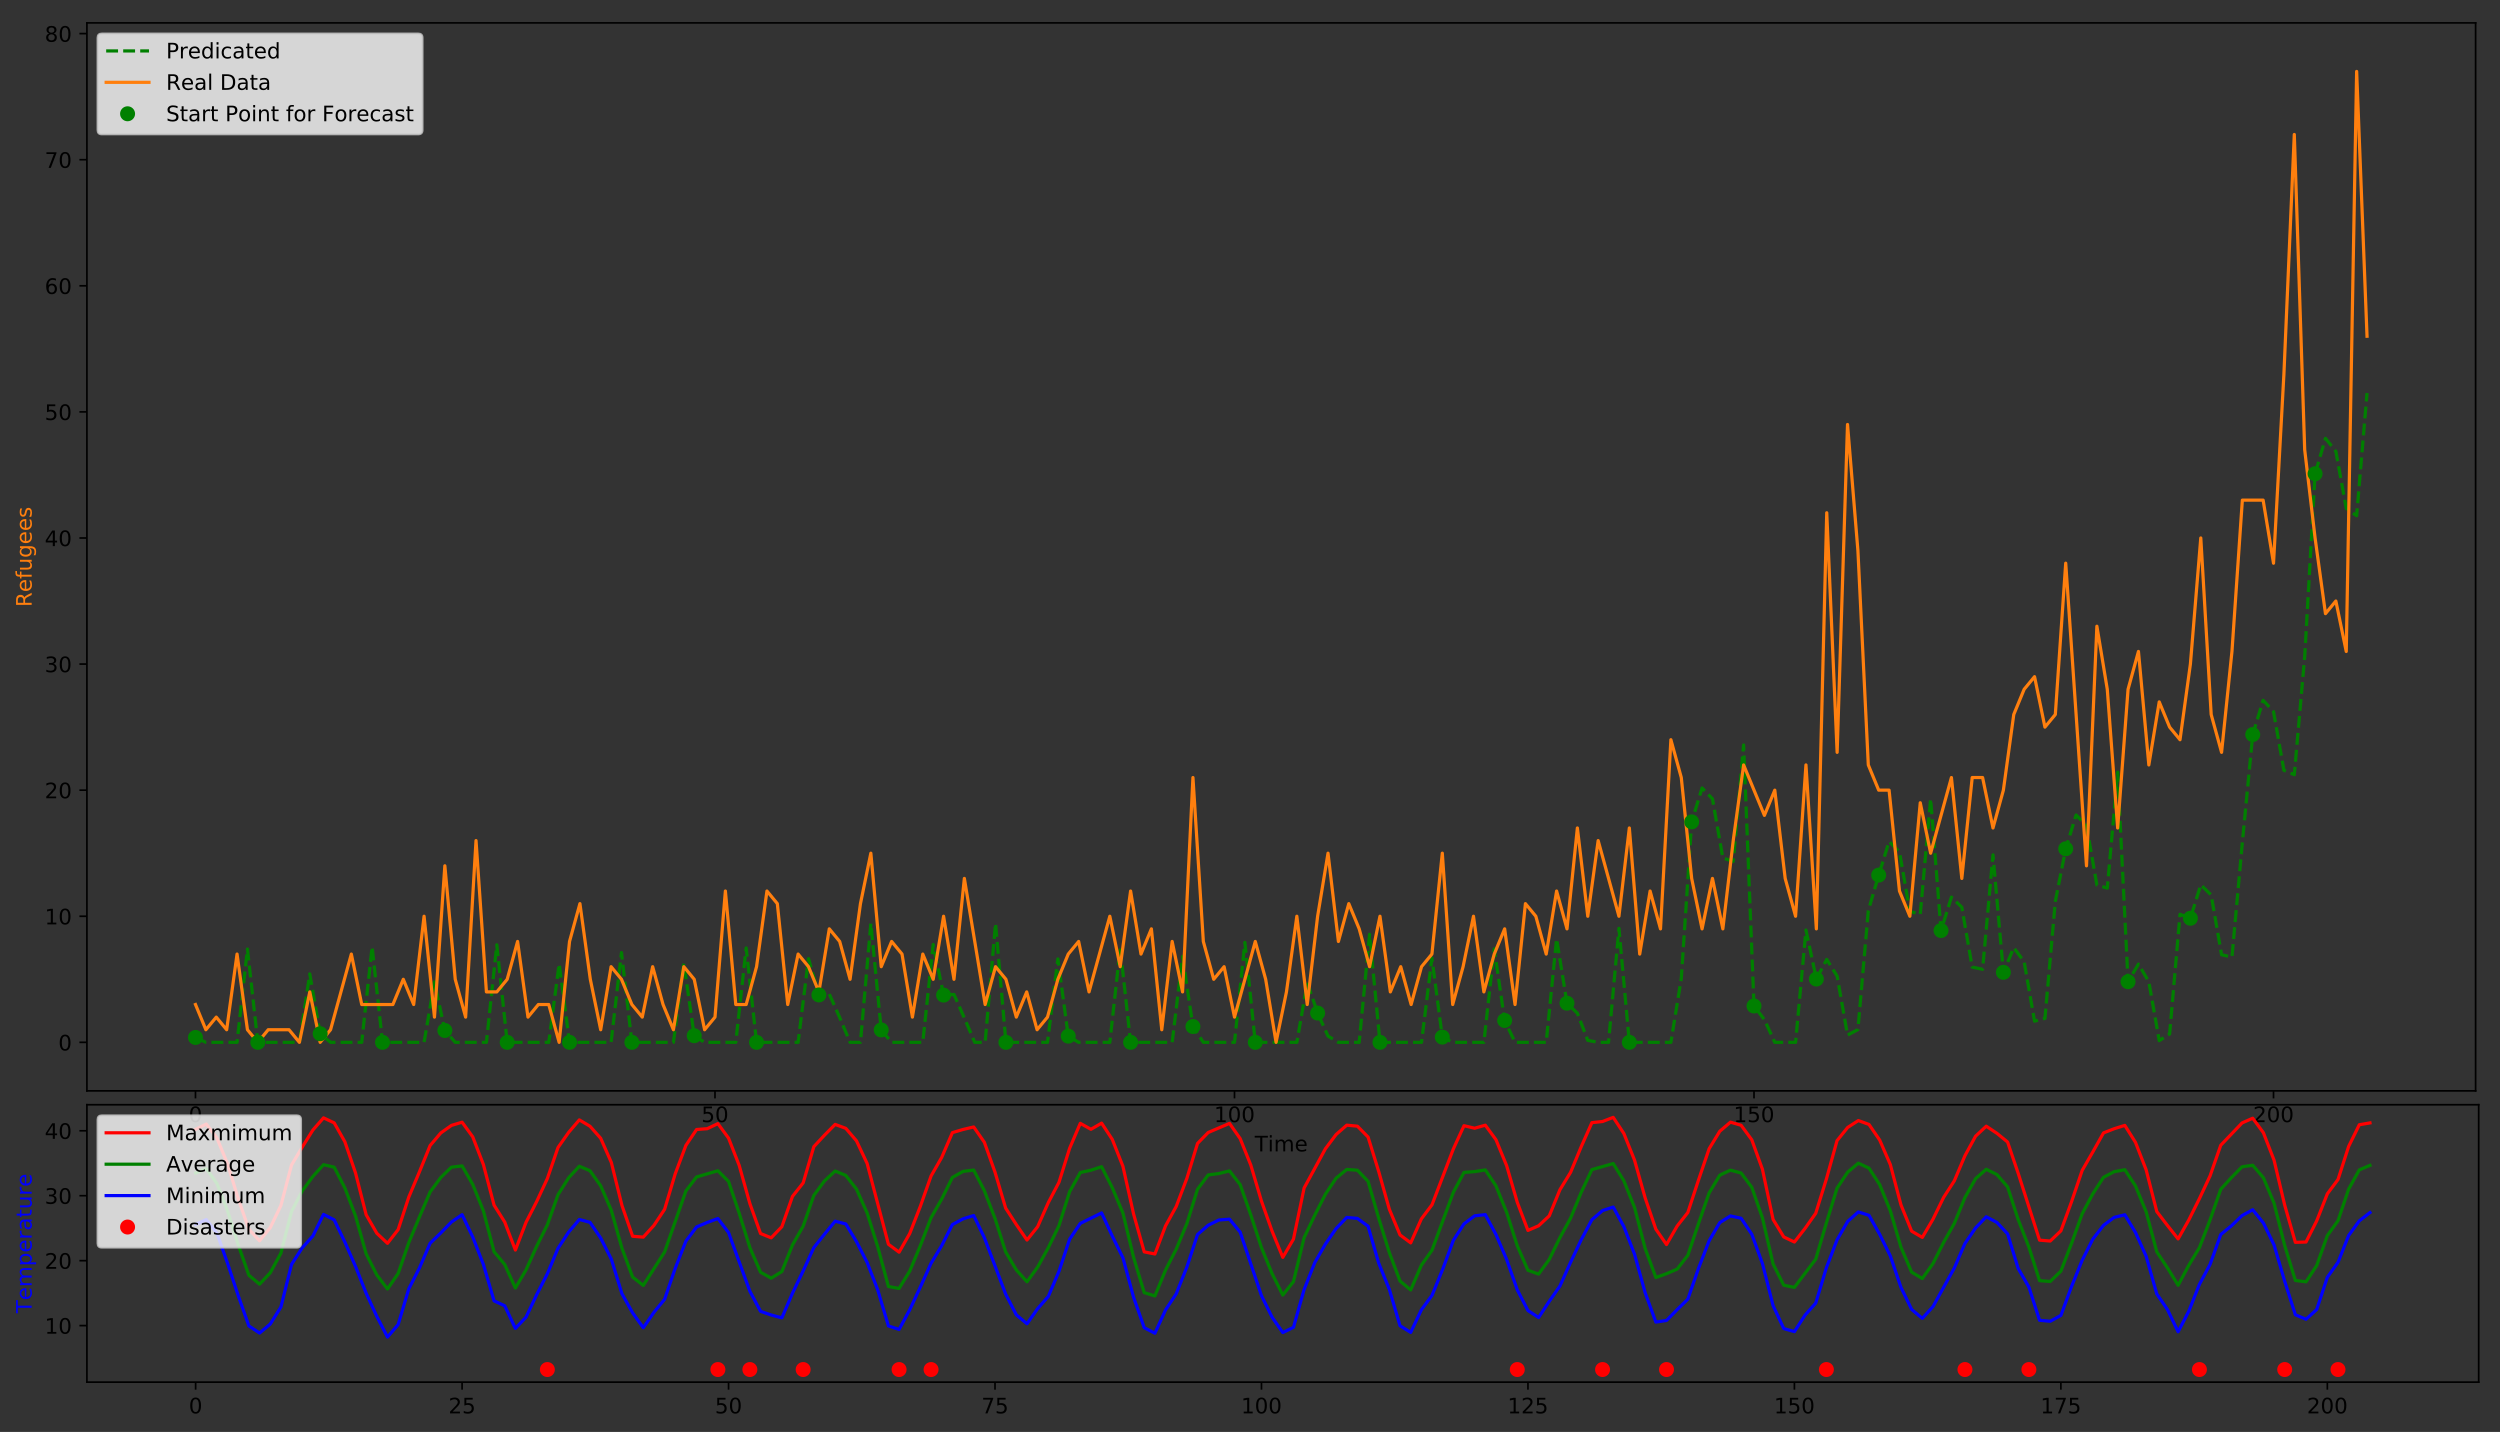 <?xml version="1.0" encoding="utf-8" standalone="no"?>
<!DOCTYPE svg PUBLIC "-//W3C//DTD SVG 1.1//EN"
  "http://www.w3.org/Graphics/SVG/1.1/DTD/svg11.dtd">
<!-- Created with matplotlib (http://matplotlib.org/) -->
<svg height="669pt" version="1.1" viewBox="0 0 1168 669" width="1168pt" xmlns="http://www.w3.org/2000/svg" xmlns:xlink="http://www.w3.org/1999/xlink">
 <rect x="0" y="0" width="1168" height="669" fill="#333333" stroke="none"/>
 <defs>
  <style type="text/css">
*{stroke-linecap:butt;stroke-linejoin:round;}
  </style>
 </defs>
 <g id="figure_1">
  <g id="patch_1">
   <path d="M 0 669.618 
L 1168.743 669.618 
L 1168.743 -0 
L 0 -0 
z
" style="fill:none;"/>
  </g>
  <g id="axes_1">
   <g id="patch_2">
    <path d="M 40.603 509.66 
L 1156.603 509.66 
L 1156.603 10.7 
L 40.603 10.7 
z
" style="fill:none;"/>
   </g>
   <g id="matplotlib.axis_1">
    <g id="xtick_1">
     <g id="line2d_1">
      <defs>
       <path d="M 0 0 
L 0 3.5 
" id="m3c5d00692c" style="stroke:#000000;stroke-width:0.8;"/>
      </defs>
      <g>
       <use style="stroke:#000000;stroke-width:0.8;" x="91.33" xlink:href="#m3c5d00692c" y="509.66"/>
      </g>
     </g>
     <g id="text_1">
      <!-- 0 -->
      <defs>
       <path d="M 31.781 66.406 
Q 24.172 66.406 20.328 58.906 
Q 16.5 51.422 16.5 36.375 
Q 16.5 21.391 20.328 13.891 
Q 24.172 6.391 31.781 6.391 
Q 39.453 6.391 43.281 13.891 
Q 47.125 21.391 47.125 36.375 
Q 47.125 51.422 43.281 58.906 
Q 39.453 66.406 31.781 66.406 
z
M 31.781 74.219 
Q 44.047 74.219 50.516 64.516 
Q 56.984 54.828 56.984 36.375 
Q 56.984 17.969 50.516 8.266 
Q 44.047 -1.422 31.781 -1.422 
Q 19.531 -1.422 13.062 8.266 
Q 6.594 17.969 6.594 36.375 
Q 6.594 54.828 13.062 64.516 
Q 19.531 74.219 31.781 74.219 
z
" id="DejaVuSans-30"/>
      </defs>
      <g transform="translate(88.149 524.258)scale(0.1 -0.1)">
       <use xlink:href="#DejaVuSans-30"/>
      </g>
     </g>
    </g>
    <g id="xtick_2">
     <g id="line2d_2">
      <g>
       <use style="stroke:#000000;stroke-width:0.8;" x="334.045" xlink:href="#m3c5d00692c" y="509.66"/>
      </g>
     </g>
     <g id="text_2">
      <!-- 50 -->
      <defs>
       <path d="M 10.797 72.906 
L 49.516 72.906 
L 49.516 64.594 
L 19.828 64.594 
L 19.828 46.734 
Q 21.969 47.469 24.109 47.828 
Q 26.266 48.188 28.422 48.188 
Q 40.625 48.188 47.75 41.5 
Q 54.891 34.812 54.891 23.391 
Q 54.891 11.625 47.562 5.094 
Q 40.234 -1.422 26.906 -1.422 
Q 22.312 -1.422 17.547 -0.641 
Q 12.797 0.141 7.719 1.703 
L 7.719 11.625 
Q 12.109 9.234 16.797 8.062 
Q 21.484 6.891 26.703 6.891 
Q 35.156 6.891 40.078 11.328 
Q 45.016 15.766 45.016 23.391 
Q 45.016 31 40.078 35.438 
Q 35.156 39.891 26.703 39.891 
Q 22.75 39.891 18.812 39.016 
Q 14.891 38.141 10.797 36.281 
z
" id="DejaVuSans-35"/>
      </defs>
      <g transform="translate(327.682 524.258)scale(0.1 -0.1)">
       <use xlink:href="#DejaVuSans-35"/>
       <use x="63.623" xlink:href="#DejaVuSans-30"/>
      </g>
     </g>
    </g>
    <g id="xtick_3">
     <g id="line2d_3">
      <g>
       <use style="stroke:#000000;stroke-width:0.8;" x="576.759" xlink:href="#m3c5d00692c" y="509.66"/>
      </g>
     </g>
     <g id="text_3">
      <!-- 100 -->
      <defs>
       <path d="M 12.406 8.297 
L 28.516 8.297 
L 28.516 63.922 
L 10.984 60.406 
L 10.984 69.391 
L 28.422 72.906 
L 38.281 72.906 
L 38.281 8.297 
L 54.391 8.297 
L 54.391 0 
L 12.406 0 
z
" id="DejaVuSans-31"/>
      </defs>
      <g transform="translate(567.215 524.258)scale(0.1 -0.1)">
       <use xlink:href="#DejaVuSans-31"/>
       <use x="63.623" xlink:href="#DejaVuSans-30"/>
       <use x="127.246" xlink:href="#DejaVuSans-30"/>
      </g>
     </g>
    </g>
    <g id="xtick_4">
     <g id="line2d_4">
      <g>
       <use style="stroke:#000000;stroke-width:0.8;" x="819.473" xlink:href="#m3c5d00692c" y="509.66"/>
      </g>
     </g>
     <g id="text_4">
      <!-- 150 -->
      <g transform="translate(809.929 524.258)scale(0.1 -0.1)">
       <use xlink:href="#DejaVuSans-31"/>
       <use x="63.623" xlink:href="#DejaVuSans-35"/>
       <use x="127.246" xlink:href="#DejaVuSans-30"/>
      </g>
     </g>
    </g>
    <g id="xtick_5">
     <g id="line2d_5">
      <g>
       <use style="stroke:#000000;stroke-width:0.8;" x="1062.187" xlink:href="#m3c5d00692c" y="509.66"/>
      </g>
     </g>
     <g id="text_5">
      <!-- 200 -->
      <defs>
       <path d="M 19.188 8.297 
L 53.609 8.297 
L 53.609 0 
L 7.328 0 
L 7.328 8.297 
Q 12.938 14.109 22.625 23.891 
Q 32.328 33.688 34.812 36.531 
Q 39.547 41.844 41.422 45.531 
Q 43.312 49.219 43.312 52.781 
Q 43.312 58.594 39.234 62.25 
Q 35.156 65.922 28.609 65.922 
Q 23.969 65.922 18.812 64.312 
Q 13.672 62.703 7.812 59.422 
L 7.812 69.391 
Q 13.766 71.781 18.938 73 
Q 24.125 74.219 28.422 74.219 
Q 39.75 74.219 46.484 68.547 
Q 53.219 62.891 53.219 53.422 
Q 53.219 48.922 51.531 44.891 
Q 49.859 40.875 45.406 35.406 
Q 44.188 33.984 37.641 27.219 
Q 31.109 20.453 19.188 8.297 
z
" id="DejaVuSans-32"/>
      </defs>
      <g transform="translate(1052.644 524.258)scale(0.1 -0.1)">
       <use xlink:href="#DejaVuSans-32"/>
       <use x="63.623" xlink:href="#DejaVuSans-30"/>
       <use x="127.246" xlink:href="#DejaVuSans-30"/>
      </g>
     </g>
    </g>
    <g id="text_6">
     <!-- Time -->
     <defs>
      <path d="M -0.297 72.906 
L 61.375 72.906 
L 61.375 64.594 
L 35.5 64.594 
L 35.5 0 
L 25.594 0 
L 25.594 64.594 
L -0.297 64.594 
z
" id="DejaVuSans-54"/>
      <path d="M 9.422 54.688 
L 18.406 54.688 
L 18.406 0 
L 9.422 0 
z
M 9.422 75.984 
L 18.406 75.984 
L 18.406 64.594 
L 9.422 64.594 
z
" id="DejaVuSans-69"/>
      <path d="M 52 44.188 
Q 55.375 50.25 60.062 53.125 
Q 64.75 56 71.094 56 
Q 79.641 56 84.281 50.016 
Q 88.922 44.047 88.922 33.016 
L 88.922 0 
L 79.891 0 
L 79.891 32.719 
Q 79.891 40.578 77.094 44.375 
Q 74.312 48.188 68.609 48.188 
Q 61.625 48.188 57.562 43.547 
Q 53.516 38.922 53.516 30.906 
L 53.516 0 
L 44.484 0 
L 44.484 32.719 
Q 44.484 40.625 41.703 44.406 
Q 38.922 48.188 33.109 48.188 
Q 26.219 48.188 22.156 43.531 
Q 18.109 38.875 18.109 30.906 
L 18.109 0 
L 9.078 0 
L 9.078 54.688 
L 18.109 54.688 
L 18.109 46.188 
Q 21.188 51.219 25.484 53.609 
Q 29.781 56 35.688 56 
Q 41.656 56 45.828 52.969 
Q 50 49.953 52 44.188 
z
" id="DejaVuSans-6d"/>
      <path d="M 56.203 29.594 
L 56.203 25.203 
L 14.891 25.203 
Q 15.484 15.922 20.484 11.062 
Q 25.484 6.203 34.422 6.203 
Q 39.594 6.203 44.453 7.469 
Q 49.312 8.734 54.109 11.281 
L 54.109 2.781 
Q 49.266 0.734 44.188 -0.344 
Q 39.109 -1.422 33.891 -1.422 
Q 20.797 -1.422 13.156 6.188 
Q 5.516 13.812 5.516 26.812 
Q 5.516 40.234 12.766 48.109 
Q 20.016 56 32.328 56 
Q 43.359 56 49.781 48.891 
Q 56.203 41.797 56.203 29.594 
z
M 47.219 32.234 
Q 47.125 39.594 43.094 43.984 
Q 39.062 48.391 32.422 48.391 
Q 24.906 48.391 20.391 44.141 
Q 15.875 39.891 15.188 32.172 
z
" id="DejaVuSans-65"/>
     </defs>
     <g transform="translate(586.216 537.937)scale(0.1 -0.1)">
      <use xlink:href="#DejaVuSans-54"/>
      <use x="61.037" xlink:href="#DejaVuSans-69"/>
      <use x="88.82" xlink:href="#DejaVuSans-6d"/>
      <use x="186.232" xlink:href="#DejaVuSans-65"/>
     </g>
    </g>
   </g>
   <g id="matplotlib.axis_2">
    <g id="ytick_1">
     <g id="line2d_6">
      <defs>
       <path d="M 0 0 
L -3.5 0 
" id="m9845c59210" style="stroke:#000000;stroke-width:0.8;"/>
      </defs>
      <g>
       <use style="stroke:#000000;stroke-width:0.8;" x="40.603" xlink:href="#m9845c59210" y="486.98"/>
      </g>
     </g>
     <g id="text_7">
      <!-- 0 -->
      <g transform="translate(27.241 490.779)scale(0.1 -0.1)">
       <use xlink:href="#DejaVuSans-30"/>
      </g>
     </g>
    </g>
    <g id="ytick_2">
     <g id="line2d_7">
      <g>
       <use style="stroke:#000000;stroke-width:0.8;" x="40.603" xlink:href="#m9845c59210" y="428.071"/>
      </g>
     </g>
     <g id="text_8">
      <!-- 10 -->
      <g transform="translate(20.878 431.87)scale(0.1 -0.1)">
       <use xlink:href="#DejaVuSans-31"/>
       <use x="63.623" xlink:href="#DejaVuSans-30"/>
      </g>
     </g>
    </g>
    <g id="ytick_3">
     <g id="line2d_8">
      <g>
       <use style="stroke:#000000;stroke-width:0.8;" x="40.603" xlink:href="#m9845c59210" y="369.162"/>
      </g>
     </g>
     <g id="text_9">
      <!-- 20 -->
      <g transform="translate(20.878 372.961)scale(0.1 -0.1)">
       <use xlink:href="#DejaVuSans-32"/>
       <use x="63.623" xlink:href="#DejaVuSans-30"/>
      </g>
     </g>
    </g>
    <g id="ytick_4">
     <g id="line2d_9">
      <g>
       <use style="stroke:#000000;stroke-width:0.8;" x="40.603" xlink:href="#m9845c59210" y="310.253"/>
      </g>
     </g>
     <g id="text_10">
      <!-- 30 -->
      <defs>
       <path d="M 40.578 39.312 
Q 47.656 37.797 51.625 33 
Q 55.609 28.219 55.609 21.188 
Q 55.609 10.406 48.188 4.484 
Q 40.766 -1.422 27.094 -1.422 
Q 22.516 -1.422 17.656 -0.516 
Q 12.797 0.391 7.625 2.203 
L 7.625 11.719 
Q 11.719 9.328 16.594 8.109 
Q 21.484 6.891 26.812 6.891 
Q 36.078 6.891 40.938 10.547 
Q 45.797 14.203 45.797 21.188 
Q 45.797 27.641 41.281 31.266 
Q 36.766 34.906 28.719 34.906 
L 20.219 34.906 
L 20.219 43.016 
L 29.109 43.016 
Q 36.375 43.016 40.234 45.922 
Q 44.094 48.828 44.094 54.297 
Q 44.094 59.906 40.109 62.906 
Q 36.141 65.922 28.719 65.922 
Q 24.656 65.922 20.016 65.031 
Q 15.375 64.156 9.812 62.312 
L 9.812 71.094 
Q 15.438 72.656 20.344 73.438 
Q 25.25 74.219 29.594 74.219 
Q 40.828 74.219 47.359 69.109 
Q 53.906 64.016 53.906 55.328 
Q 53.906 49.266 50.438 45.094 
Q 46.969 40.922 40.578 39.312 
z
" id="DejaVuSans-33"/>
      </defs>
      <g transform="translate(20.878 314.052)scale(0.1 -0.1)">
       <use xlink:href="#DejaVuSans-33"/>
       <use x="63.623" xlink:href="#DejaVuSans-30"/>
      </g>
     </g>
    </g>
    <g id="ytick_5">
     <g id="line2d_10">
      <g>
       <use style="stroke:#000000;stroke-width:0.8;" x="40.603" xlink:href="#m9845c59210" y="251.344"/>
      </g>
     </g>
     <g id="text_11">
      <!-- 40 -->
      <defs>
       <path d="M 37.797 64.312 
L 12.891 25.391 
L 37.797 25.391 
z
M 35.203 72.906 
L 47.609 72.906 
L 47.609 25.391 
L 58.016 25.391 
L 58.016 17.188 
L 47.609 17.188 
L 47.609 0 
L 37.797 0 
L 37.797 17.188 
L 4.891 17.188 
L 4.891 26.703 
z
" id="DejaVuSans-34"/>
      </defs>
      <g transform="translate(20.878 255.143)scale(0.1 -0.1)">
       <use xlink:href="#DejaVuSans-34"/>
       <use x="63.623" xlink:href="#DejaVuSans-30"/>
      </g>
     </g>
    </g>
    <g id="ytick_6">
     <g id="line2d_11">
      <g>
       <use style="stroke:#000000;stroke-width:0.8;" x="40.603" xlink:href="#m9845c59210" y="192.435"/>
      </g>
     </g>
     <g id="text_12">
      <!-- 50 -->
      <g transform="translate(20.878 196.234)scale(0.1 -0.1)">
       <use xlink:href="#DejaVuSans-35"/>
       <use x="63.623" xlink:href="#DejaVuSans-30"/>
      </g>
     </g>
    </g>
    <g id="ytick_7">
     <g id="line2d_12">
      <g>
       <use style="stroke:#000000;stroke-width:0.8;" x="40.603" xlink:href="#m9845c59210" y="133.525"/>
      </g>
     </g>
     <g id="text_13">
      <!-- 60 -->
      <defs>
       <path d="M 33.016 40.375 
Q 26.375 40.375 22.484 35.828 
Q 18.609 31.297 18.609 23.391 
Q 18.609 15.531 22.484 10.953 
Q 26.375 6.391 33.016 6.391 
Q 39.656 6.391 43.531 10.953 
Q 47.406 15.531 47.406 23.391 
Q 47.406 31.297 43.531 35.828 
Q 39.656 40.375 33.016 40.375 
z
M 52.594 71.297 
L 52.594 62.312 
Q 48.875 64.062 45.094 64.984 
Q 41.312 65.922 37.594 65.922 
Q 27.828 65.922 22.672 59.328 
Q 17.531 52.734 16.797 39.406 
Q 19.672 43.656 24.016 45.922 
Q 28.375 48.188 33.594 48.188 
Q 44.578 48.188 50.953 41.516 
Q 57.328 34.859 57.328 23.391 
Q 57.328 12.156 50.688 5.359 
Q 44.047 -1.422 33.016 -1.422 
Q 20.359 -1.422 13.672 8.266 
Q 6.984 17.969 6.984 36.375 
Q 6.984 53.656 15.188 63.938 
Q 23.391 74.219 37.203 74.219 
Q 40.922 74.219 44.703 73.484 
Q 48.484 72.75 52.594 71.297 
z
" id="DejaVuSans-36"/>
      </defs>
      <g transform="translate(20.878 137.325)scale(0.1 -0.1)">
       <use xlink:href="#DejaVuSans-36"/>
       <use x="63.623" xlink:href="#DejaVuSans-30"/>
      </g>
     </g>
    </g>
    <g id="ytick_8">
     <g id="line2d_13">
      <g>
       <use style="stroke:#000000;stroke-width:0.8;" x="40.603" xlink:href="#m9845c59210" y="74.616"/>
      </g>
     </g>
     <g id="text_14">
      <!-- 70 -->
      <defs>
       <path d="M 8.203 72.906 
L 55.078 72.906 
L 55.078 68.703 
L 28.609 0 
L 18.312 0 
L 43.219 64.594 
L 8.203 64.594 
z
" id="DejaVuSans-37"/>
      </defs>
      <g transform="translate(20.878 78.416)scale(0.1 -0.1)">
       <use xlink:href="#DejaVuSans-37"/>
       <use x="63.623" xlink:href="#DejaVuSans-30"/>
      </g>
     </g>
    </g>
    <g id="ytick_9">
     <g id="line2d_14">
      <g>
       <use style="stroke:#000000;stroke-width:0.8;" x="40.603" xlink:href="#m9845c59210" y="15.707"/>
      </g>
     </g>
     <g id="text_15">
      <!-- 80 -->
      <defs>
       <path d="M 31.781 34.625 
Q 24.75 34.625 20.719 30.859 
Q 16.703 27.094 16.703 20.516 
Q 16.703 13.922 20.719 10.156 
Q 24.75 6.391 31.781 6.391 
Q 38.812 6.391 42.859 10.172 
Q 46.922 13.969 46.922 20.516 
Q 46.922 27.094 42.891 30.859 
Q 38.875 34.625 31.781 34.625 
z
M 21.922 38.812 
Q 15.578 40.375 12.031 44.719 
Q 8.5 49.078 8.5 55.328 
Q 8.5 64.062 14.719 69.141 
Q 20.953 74.219 31.781 74.219 
Q 42.672 74.219 48.875 69.141 
Q 55.078 64.062 55.078 55.328 
Q 55.078 49.078 51.531 44.719 
Q 48 40.375 41.703 38.812 
Q 48.828 37.156 52.797 32.312 
Q 56.781 27.484 56.781 20.516 
Q 56.781 9.906 50.312 4.234 
Q 43.844 -1.422 31.781 -1.422 
Q 19.734 -1.422 13.25 4.234 
Q 6.781 9.906 6.781 20.516 
Q 6.781 27.484 10.781 32.312 
Q 14.797 37.156 21.922 38.812 
z
M 18.312 54.391 
Q 18.312 48.734 21.844 45.562 
Q 25.391 42.391 31.781 42.391 
Q 38.141 42.391 41.719 45.562 
Q 45.312 48.734 45.312 54.391 
Q 45.312 60.062 41.719 63.234 
Q 38.141 66.406 31.781 66.406 
Q 25.391 66.406 21.844 63.234 
Q 18.312 60.062 18.312 54.391 
z
" id="DejaVuSans-38"/>
      </defs>
      <g transform="translate(20.878 19.506)scale(0.1 -0.1)">
       <use xlink:href="#DejaVuSans-38"/>
       <use x="63.623" xlink:href="#DejaVuSans-30"/>
      </g>
     </g>
    </g>
    <g id="text_16">
     <!-- Refugees -->
     <defs>
      <path d="M 44.391 34.188 
Q 47.562 33.109 50.562 29.594 
Q 53.562 26.078 56.594 19.922 
L 66.609 0 
L 56 0 
L 46.688 18.703 
Q 43.062 26.031 39.672 28.422 
Q 36.281 30.812 30.422 30.812 
L 19.672 30.812 
L 19.672 0 
L 9.812 0 
L 9.812 72.906 
L 32.078 72.906 
Q 44.578 72.906 50.734 67.672 
Q 56.891 62.453 56.891 51.906 
Q 56.891 45.016 53.688 40.469 
Q 50.484 35.938 44.391 34.188 
z
M 19.672 64.797 
L 19.672 38.922 
L 32.078 38.922 
Q 39.203 38.922 42.844 42.219 
Q 46.484 45.516 46.484 51.906 
Q 46.484 58.297 42.844 61.547 
Q 39.203 64.797 32.078 64.797 
z
" id="DejaVuSans-52"/>
      <path d="M 37.109 75.984 
L 37.109 68.5 
L 28.516 68.5 
Q 23.688 68.5 21.797 66.547 
Q 19.922 64.594 19.922 59.516 
L 19.922 54.688 
L 34.719 54.688 
L 34.719 47.703 
L 19.922 47.703 
L 19.922 0 
L 10.891 0 
L 10.891 47.703 
L 2.297 47.703 
L 2.297 54.688 
L 10.891 54.688 
L 10.891 58.5 
Q 10.891 67.625 15.141 71.797 
Q 19.391 75.984 28.609 75.984 
z
" id="DejaVuSans-66"/>
      <path d="M 8.5 21.578 
L 8.5 54.688 
L 17.484 54.688 
L 17.484 21.922 
Q 17.484 14.156 20.5 10.266 
Q 23.531 6.391 29.594 6.391 
Q 36.859 6.391 41.078 11.031 
Q 45.312 15.672 45.312 23.688 
L 45.312 54.688 
L 54.297 54.688 
L 54.297 0 
L 45.312 0 
L 45.312 8.406 
Q 42.047 3.422 37.719 1 
Q 33.406 -1.422 27.688 -1.422 
Q 18.266 -1.422 13.375 4.438 
Q 8.5 10.297 8.5 21.578 
z
M 31.109 56 
z
" id="DejaVuSans-75"/>
      <path d="M 45.406 27.984 
Q 45.406 37.75 41.375 43.109 
Q 37.359 48.484 30.078 48.484 
Q 22.859 48.484 18.828 43.109 
Q 14.797 37.75 14.797 27.984 
Q 14.797 18.266 18.828 12.891 
Q 22.859 7.516 30.078 7.516 
Q 37.359 7.516 41.375 12.891 
Q 45.406 18.266 45.406 27.984 
z
M 54.391 6.781 
Q 54.391 -7.172 48.188 -13.984 
Q 42 -20.797 29.203 -20.797 
Q 24.469 -20.797 20.266 -20.094 
Q 16.062 -19.391 12.109 -17.922 
L 12.109 -9.188 
Q 16.062 -11.328 19.922 -12.344 
Q 23.781 -13.375 27.781 -13.375 
Q 36.625 -13.375 41.016 -8.766 
Q 45.406 -4.156 45.406 5.172 
L 45.406 9.625 
Q 42.625 4.781 38.281 2.391 
Q 33.938 0 27.875 0 
Q 17.828 0 11.672 7.656 
Q 5.516 15.328 5.516 27.984 
Q 5.516 40.672 11.672 48.328 
Q 17.828 56 27.875 56 
Q 33.938 56 38.281 53.609 
Q 42.625 51.219 45.406 46.391 
L 45.406 54.688 
L 54.391 54.688 
z
" id="DejaVuSans-67"/>
      <path d="M 44.281 53.078 
L 44.281 44.578 
Q 40.484 46.531 36.375 47.5 
Q 32.281 48.484 27.875 48.484 
Q 21.188 48.484 17.844 46.438 
Q 14.5 44.391 14.5 40.281 
Q 14.5 37.156 16.891 35.375 
Q 19.281 33.594 26.516 31.984 
L 29.594 31.297 
Q 39.156 29.25 43.188 25.516 
Q 47.219 21.781 47.219 15.094 
Q 47.219 7.469 41.188 3.016 
Q 35.156 -1.422 24.609 -1.422 
Q 20.219 -1.422 15.453 -0.562 
Q 10.688 0.297 5.422 2 
L 5.422 11.281 
Q 10.406 8.688 15.234 7.391 
Q 20.062 6.109 24.812 6.109 
Q 31.156 6.109 34.562 8.281 
Q 37.984 10.453 37.984 14.406 
Q 37.984 18.062 35.516 20.016 
Q 33.062 21.969 24.703 23.781 
L 21.578 24.516 
Q 13.234 26.266 9.516 29.906 
Q 5.812 33.547 5.812 39.891 
Q 5.812 47.609 11.281 51.797 
Q 16.75 56 26.812 56 
Q 31.781 56 36.172 55.266 
Q 40.578 54.547 44.281 53.078 
z
" id="DejaVuSans-73"/>
     </defs>
     <g style="fill:#ff7f0e;" transform="translate(14.798 283.589)rotate(-90)scale(0.1 -0.1)">
      <use xlink:href="#DejaVuSans-52"/>
      <use x="69.42" xlink:href="#DejaVuSans-65"/>
      <use x="130.943" xlink:href="#DejaVuSans-66"/>
      <use x="166.148" xlink:href="#DejaVuSans-75"/>
      <use x="229.527" xlink:href="#DejaVuSans-67"/>
      <use x="293.004" xlink:href="#DejaVuSans-65"/>
      <use x="354.527" xlink:href="#DejaVuSans-65"/>
      <use x="416.051" xlink:href="#DejaVuSans-73"/>
     </g>
    </g>
   </g>
   <g id="line2d_15">
    <path clip-path="url(#p44766b2580)" d="M 91.33 484.706 
L 96.185 486.98 
L 110.748 486.98 
L 115.602 443.397 
L 120.456 486.98 
L 139.873 486.98 
L 144.728 454.999 
L 149.582 482.945 
L 154.436 486.98 
L 168.999 486.98 
L 173.853 442.333 
L 178.708 486.98 
L 198.125 486.98 
L 202.979 458.725 
L 207.833 481.439 
L 212.688 486.98 
L 227.25 486.98 
L 232.105 441.424 
L 236.959 486.98 
L 256.376 486.98 
L 261.23 450.342 
L 266.085 486.98 
L 285.502 486.98 
L 290.356 445.059 
L 295.21 486.98 
L 314.627 486.98 
L 319.482 449.922 
L 324.336 483.882 
L 329.19 486.98 
L 343.753 486.98 
L 348.607 442.899 
L 353.462 486.98 
L 372.879 486.98 
L 377.733 447.881 
L 382.587 464.83 
L 387.442 464.409 
L 392.296 475.365 
L 397.15 486.98 
L 402.005 486.98 
L 406.859 431.394 
L 411.713 481.182 
L 416.567 486.98 
L 431.13 486.98 
L 435.985 441.269 
L 440.839 464.913 
L 445.693 464.602 
L 450.547 475.595 
L 455.402 486.98 
L 460.256 486.98 
L 465.11 431.444 
L 469.965 486.98 
L 489.382 486.98 
L 494.236 448.023 
L 499.09 484.074 
L 503.945 486.98 
L 518.507 486.98 
L 523.362 443.015 
L 528.216 486.98 
L 547.633 486.98 
L 552.487 446.856 
L 557.342 479.58 
L 562.196 486.98 
L 576.759 486.98 
L 581.613 440.301 
L 586.467 486.98 
L 605.885 486.98 
L 610.739 459.071 
L 615.593 473.305 
L 620.447 484.062 
L 625.302 486.98 
L 635.01 486.98 
L 639.865 436.512 
L 644.719 486.98 
L 664.136 486.98 
L 668.99 447.625 
L 673.845 484.536 
L 678.699 486.98 
L 693.262 486.98 
L 698.116 443.294 
L 702.97 476.767 
L 707.825 486.98 
L 722.387 486.98 
L 727.242 438.603 
L 732.096 468.698 
L 736.95 473.379 
L 741.805 486.056 
L 746.659 486.98 
L 751.513 486.98 
L 756.367 433.73 
L 761.222 486.98 
L 780.639 486.98 
L 785.493 457.181 
L 790.347 383.978 
L 795.202 368.148 
L 800.056 373.199 
L 804.91 400.836 
L 809.764 402.437 
L 814.619 348.068 
L 819.473 469.999 
L 824.327 476.397 
L 829.182 486.98 
L 838.89 486.98 
L 843.744 434.516 
L 848.599 457.409 
L 853.453 448.247 
L 858.307 456.032 
L 863.162 483.611 
L 868.016 481.022 
L 872.87 425.442 
L 877.724 408.85 
L 882.579 393.129 
L 887.433 398.023 
L 892.287 425.813 
L 897.142 427.136 
L 901.996 373.216 
L 906.85 434.744 
L 911.704 419.135 
L 916.559 423.866 
L 921.413 451.816 
L 926.267 452.849 
L 931.122 399.396 
L 935.976 454.277 
L 940.83 442.727 
L 945.684 449.336 
L 950.539 477.086 
L 955.393 475.793 
L 960.247 421.105 
L 965.102 396.544 
L 969.956 380.769 
L 974.81 385.741 
L 979.664 413.455 
L 984.519 414.916 
L 989.373 360.773 
L 994.227 458.647 
L 999.082 450.43 
L 1003.936 458.68 
L 1008.79 486.191 
L 1013.644 483.091 
L 1018.499 427.158 
L 1023.353 429.009 
L 1028.207 413.375 
L 1033.062 418.142 
L 1037.916 446.056 
L 1042.77 447.153 
L 1047.624 393.597 
L 1052.479 343.189 
L 1057.333 327.182 
L 1062.187 332.49 
L 1067.042 359.877 
L 1071.896 361.933 
L 1076.75 306.828 
L 1081.604 221.342 
L 1086.459 204.806 
L 1091.313 210.881 
L 1096.167 237.519 
L 1101.022 240.938 
L 1105.876 183.633 
L 1105.876 183.633 
" style="fill:none;stroke:#008000;stroke-dasharray:5.55,2.4;stroke-dashoffset:0;stroke-width:1.5;"/>
   </g>
   <g id="line2d_16">
    <path clip-path="url(#p44766b2580)" d="M 91.33 469.307 
L 96.185 481.089 
L 101.039 475.198 
L 105.893 481.089 
L 110.748 445.744 
L 115.602 481.089 
L 120.456 486.98 
L 125.31 481.089 
L 135.019 481.089 
L 139.873 486.98 
L 144.728 463.416 
L 149.582 486.98 
L 154.436 481.089 
L 164.145 445.744 
L 168.999 469.307 
L 183.562 469.307 
L 188.416 457.525 
L 193.27 469.307 
L 198.125 428.071 
L 202.979 475.198 
L 207.833 404.507 
L 212.688 457.525 
L 217.542 475.198 
L 222.396 392.725 
L 227.25 463.416 
L 232.105 463.416 
L 236.959 457.525 
L 241.813 439.853 
L 246.668 475.198 
L 251.522 469.307 
L 256.376 469.307 
L 261.23 486.98 
L 266.085 439.853 
L 270.939 422.18 
L 275.793 457.525 
L 280.647 481.089 
L 285.502 451.635 
L 290.356 457.525 
L 295.21 469.307 
L 300.065 475.198 
L 304.919 451.635 
L 309.773 469.307 
L 314.627 481.089 
L 319.482 451.635 
L 324.336 457.525 
L 329.19 481.089 
L 334.045 475.198 
L 338.899 416.289 
L 343.753 469.307 
L 348.607 469.307 
L 353.462 451.635 
L 358.316 416.289 
L 363.17 422.18 
L 368.025 469.307 
L 372.879 445.744 
L 377.733 451.635 
L 382.587 463.416 
L 387.442 433.962 
L 392.296 439.853 
L 397.15 457.525 
L 402.005 422.18 
L 406.859 398.616 
L 411.713 451.635 
L 416.567 439.853 
L 421.422 445.744 
L 426.276 475.198 
L 431.13 445.744 
L 435.985 457.525 
L 440.839 428.071 
L 445.693 457.525 
L 450.547 410.398 
L 460.256 469.307 
L 465.11 451.635 
L 469.965 457.525 
L 474.819 475.198 
L 479.673 463.416 
L 484.527 481.089 
L 489.382 475.198 
L 494.236 457.525 
L 499.09 445.744 
L 503.945 439.853 
L 508.799 463.416 
L 518.507 428.071 
L 523.362 451.635 
L 528.216 416.289 
L 533.07 445.744 
L 537.925 433.962 
L 542.779 481.089 
L 547.633 439.853 
L 552.487 463.416 
L 557.342 363.271 
L 562.196 439.853 
L 567.05 457.525 
L 571.905 451.635 
L 576.759 475.198 
L 586.467 439.853 
L 591.322 457.525 
L 596.176 486.98 
L 601.03 463.416 
L 605.885 428.071 
L 610.739 469.307 
L 615.593 428.071 
L 620.447 398.616 
L 625.302 439.853 
L 630.156 422.18 
L 635.01 433.962 
L 639.865 451.635 
L 644.719 428.071 
L 649.573 463.416 
L 654.427 451.635 
L 659.282 469.307 
L 664.136 451.635 
L 668.99 445.744 
L 673.845 398.616 
L 678.699 469.307 
L 683.553 451.635 
L 688.407 428.071 
L 693.262 463.416 
L 698.116 445.744 
L 702.97 433.962 
L 707.825 469.307 
L 712.679 422.18 
L 717.533 428.071 
L 722.387 445.744 
L 727.242 416.289 
L 732.096 433.962 
L 736.95 386.835 
L 741.805 428.071 
L 746.659 392.725 
L 756.367 428.071 
L 761.222 386.835 
L 766.076 445.744 
L 770.93 416.289 
L 775.785 433.962 
L 780.639 345.598 
L 785.493 363.271 
L 790.347 410.398 
L 795.202 433.962 
L 800.056 410.398 
L 804.91 433.962 
L 809.764 392.725 
L 814.619 357.38 
L 824.327 380.944 
L 829.182 369.162 
L 834.036 410.398 
L 838.89 428.071 
L 843.744 357.38 
L 848.599 433.962 
L 853.453 239.562 
L 858.307 351.489 
L 863.162 198.325 
L 868.016 257.235 
L 872.87 357.38 
L 877.724 369.162 
L 882.579 369.162 
L 887.433 416.289 
L 892.287 428.071 
L 897.142 375.053 
L 901.996 398.616 
L 911.704 363.271 
L 916.559 410.398 
L 921.413 363.271 
L 926.267 363.271 
L 931.122 386.835 
L 935.976 369.162 
L 940.83 333.816 
L 945.684 322.035 
L 950.539 316.144 
L 955.393 339.707 
L 960.247 333.816 
L 965.102 263.125 
L 974.81 404.507 
L 979.664 292.58 
L 984.519 322.035 
L 989.373 386.835 
L 994.227 322.035 
L 999.082 304.362 
L 1003.936 357.38 
L 1008.79 327.925 
L 1013.644 339.707 
L 1018.499 345.598 
L 1023.353 310.253 
L 1028.207 251.344 
L 1033.062 333.816 
L 1037.916 351.489 
L 1042.77 304.362 
L 1047.624 233.671 
L 1057.333 233.671 
L 1062.187 263.125 
L 1067.042 174.762 
L 1071.896 62.835 
L 1076.75 210.107 
L 1081.604 251.344 
L 1086.459 286.689 
L 1091.313 280.798 
L 1096.167 304.362 
L 1101.022 33.38 
L 1105.876 157.089 
L 1105.876 157.089 
" style="fill:none;stroke:#ff7f0e;stroke-linecap:square;stroke-width:1.5;"/>
   </g>
   <g id="line2d_17">
    <defs>
     <path d="M 0 3 
C 0.796 3 1.559 2.684 2.121 2.121 
C 2.684 1.559 3 0.796 3 0 
C 3 -0.796 2.684 -1.559 2.121 -2.121 
C 1.559 -2.684 0.796 -3 0 -3 
C -0.796 -3 -1.559 -2.684 -2.121 -2.121 
C -2.684 -1.559 -3 -0.796 -3 0 
C -3 0.796 -2.684 1.559 -2.121 2.121 
C -1.559 2.684 -0.796 3 0 3 
z
" id="mb9927a38ce" style="stroke:#008000;"/>
    </defs>
    <g clip-path="url(#p44766b2580)">
     <use style="fill:#008000;stroke:#008000;" x="91.33" xlink:href="#mb9927a38ce" y="484.706"/>
     <use style="fill:#008000;stroke:#008000;" x="120.456" xlink:href="#mb9927a38ce" y="486.98"/>
     <use style="fill:#008000;stroke:#008000;" x="149.582" xlink:href="#mb9927a38ce" y="482.945"/>
     <use style="fill:#008000;stroke:#008000;" x="178.708" xlink:href="#mb9927a38ce" y="486.98"/>
     <use style="fill:#008000;stroke:#008000;" x="207.833" xlink:href="#mb9927a38ce" y="481.439"/>
     <use style="fill:#008000;stroke:#008000;" x="236.959" xlink:href="#mb9927a38ce" y="486.98"/>
     <use style="fill:#008000;stroke:#008000;" x="266.085" xlink:href="#mb9927a38ce" y="486.98"/>
     <use style="fill:#008000;stroke:#008000;" x="295.21" xlink:href="#mb9927a38ce" y="486.98"/>
     <use style="fill:#008000;stroke:#008000;" x="324.336" xlink:href="#mb9927a38ce" y="483.882"/>
     <use style="fill:#008000;stroke:#008000;" x="353.462" xlink:href="#mb9927a38ce" y="486.98"/>
     <use style="fill:#008000;stroke:#008000;" x="382.587" xlink:href="#mb9927a38ce" y="464.83"/>
     <use style="fill:#008000;stroke:#008000;" x="411.713" xlink:href="#mb9927a38ce" y="481.182"/>
     <use style="fill:#008000;stroke:#008000;" x="440.839" xlink:href="#mb9927a38ce" y="464.913"/>
     <use style="fill:#008000;stroke:#008000;" x="469.965" xlink:href="#mb9927a38ce" y="486.98"/>
     <use style="fill:#008000;stroke:#008000;" x="499.09" xlink:href="#mb9927a38ce" y="484.074"/>
     <use style="fill:#008000;stroke:#008000;" x="528.216" xlink:href="#mb9927a38ce" y="486.98"/>
     <use style="fill:#008000;stroke:#008000;" x="557.342" xlink:href="#mb9927a38ce" y="479.58"/>
     <use style="fill:#008000;stroke:#008000;" x="586.467" xlink:href="#mb9927a38ce" y="486.98"/>
     <use style="fill:#008000;stroke:#008000;" x="615.593" xlink:href="#mb9927a38ce" y="473.305"/>
     <use style="fill:#008000;stroke:#008000;" x="644.719" xlink:href="#mb9927a38ce" y="486.98"/>
     <use style="fill:#008000;stroke:#008000;" x="673.845" xlink:href="#mb9927a38ce" y="484.536"/>
     <use style="fill:#008000;stroke:#008000;" x="702.97" xlink:href="#mb9927a38ce" y="476.767"/>
     <use style="fill:#008000;stroke:#008000;" x="732.096" xlink:href="#mb9927a38ce" y="468.698"/>
     <use style="fill:#008000;stroke:#008000;" x="761.222" xlink:href="#mb9927a38ce" y="486.98"/>
     <use style="fill:#008000;stroke:#008000;" x="790.347" xlink:href="#mb9927a38ce" y="383.978"/>
     <use style="fill:#008000;stroke:#008000;" x="819.473" xlink:href="#mb9927a38ce" y="469.999"/>
     <use style="fill:#008000;stroke:#008000;" x="848.599" xlink:href="#mb9927a38ce" y="457.409"/>
     <use style="fill:#008000;stroke:#008000;" x="877.724" xlink:href="#mb9927a38ce" y="408.85"/>
     <use style="fill:#008000;stroke:#008000;" x="906.85" xlink:href="#mb9927a38ce" y="434.744"/>
     <use style="fill:#008000;stroke:#008000;" x="935.976" xlink:href="#mb9927a38ce" y="454.277"/>
     <use style="fill:#008000;stroke:#008000;" x="965.102" xlink:href="#mb9927a38ce" y="396.544"/>
     <use style="fill:#008000;stroke:#008000;" x="994.227" xlink:href="#mb9927a38ce" y="458.647"/>
     <use style="fill:#008000;stroke:#008000;" x="1023.353" xlink:href="#mb9927a38ce" y="429.009"/>
     <use style="fill:#008000;stroke:#008000;" x="1052.479" xlink:href="#mb9927a38ce" y="343.189"/>
     <use style="fill:#008000;stroke:#008000;" x="1081.604" xlink:href="#mb9927a38ce" y="221.342"/>
    </g>
   </g>
   <g id="patch_3">
    <path d="M 40.603 509.66 
L 40.603 10.7 
" style="fill:none;stroke:#000000;stroke-linecap:square;stroke-linejoin:miter;stroke-width:0.8;"/>
   </g>
   <g id="patch_4">
    <path d="M 1156.603 509.66 
L 1156.603 10.7 
" style="fill:none;stroke:#000000;stroke-linecap:square;stroke-linejoin:miter;stroke-width:0.8;"/>
   </g>
   <g id="patch_5">
    <path d="M 40.603 509.66 
L 1156.603 509.66 
" style="fill:none;stroke:#000000;stroke-linecap:square;stroke-linejoin:miter;stroke-width:0.8;"/>
   </g>
   <g id="patch_6">
    <path d="M 40.603 10.7 
L 1156.603 10.7 
" style="fill:none;stroke:#000000;stroke-linecap:square;stroke-linejoin:miter;stroke-width:0.8;"/>
   </g>
   <g id="legend_1">
    <g id="patch_7">
     <path d="M 47.603 62.734 
L 195.378 62.734 
Q 197.378 62.734 197.378 60.734 
L 197.378 17.7 
Q 197.378 15.7 195.378 15.7 
L 47.603 15.7 
Q 45.603 15.7 45.603 17.7 
L 45.603 60.734 
Q 45.603 62.734 47.603 62.734 
z
" style="fill:#ffffff;opacity:0.8;stroke:#cccccc;stroke-linejoin:miter;"/>
    </g>
    <g id="line2d_18">
     <path d="M 49.603 23.798 
L 69.603 23.798 
" style="fill:none;stroke:#008000;stroke-dasharray:5.55,2.4;stroke-dashoffset:0;stroke-width:1.5;"/>
    </g>
    <g id="line2d_19"/>
    <g id="text_17">
     <!-- Predicated -->
     <defs>
      <path d="M 19.672 64.797 
L 19.672 37.406 
L 32.078 37.406 
Q 38.969 37.406 42.719 40.969 
Q 46.484 44.531 46.484 51.125 
Q 46.484 57.672 42.719 61.234 
Q 38.969 64.797 32.078 64.797 
z
M 9.812 72.906 
L 32.078 72.906 
Q 44.344 72.906 50.609 67.359 
Q 56.891 61.812 56.891 51.125 
Q 56.891 40.328 50.609 34.812 
Q 44.344 29.297 32.078 29.297 
L 19.672 29.297 
L 19.672 0 
L 9.812 0 
z
" id="DejaVuSans-50"/>
      <path d="M 41.109 46.297 
Q 39.594 47.172 37.812 47.578 
Q 36.031 48 33.891 48 
Q 26.266 48 22.188 43.047 
Q 18.109 38.094 18.109 28.812 
L 18.109 0 
L 9.078 0 
L 9.078 54.688 
L 18.109 54.688 
L 18.109 46.188 
Q 20.953 51.172 25.484 53.578 
Q 30.031 56 36.531 56 
Q 37.453 56 38.578 55.875 
Q 39.703 55.766 41.062 55.516 
z
" id="DejaVuSans-72"/>
      <path d="M 45.406 46.391 
L 45.406 75.984 
L 54.391 75.984 
L 54.391 0 
L 45.406 0 
L 45.406 8.203 
Q 42.578 3.328 38.25 0.953 
Q 33.938 -1.422 27.875 -1.422 
Q 17.969 -1.422 11.734 6.484 
Q 5.516 14.406 5.516 27.297 
Q 5.516 40.188 11.734 48.094 
Q 17.969 56 27.875 56 
Q 33.938 56 38.25 53.625 
Q 42.578 51.266 45.406 46.391 
z
M 14.797 27.297 
Q 14.797 17.391 18.875 11.75 
Q 22.953 6.109 30.078 6.109 
Q 37.203 6.109 41.297 11.75 
Q 45.406 17.391 45.406 27.297 
Q 45.406 37.203 41.297 42.844 
Q 37.203 48.484 30.078 48.484 
Q 22.953 48.484 18.875 42.844 
Q 14.797 37.203 14.797 27.297 
z
" id="DejaVuSans-64"/>
      <path d="M 48.781 52.594 
L 48.781 44.188 
Q 44.969 46.297 41.141 47.344 
Q 37.312 48.391 33.406 48.391 
Q 24.656 48.391 19.812 42.844 
Q 14.984 37.312 14.984 27.297 
Q 14.984 17.281 19.812 11.734 
Q 24.656 6.203 33.406 6.203 
Q 37.312 6.203 41.141 7.25 
Q 44.969 8.297 48.781 10.406 
L 48.781 2.094 
Q 45.016 0.344 40.984 -0.531 
Q 36.969 -1.422 32.422 -1.422 
Q 20.062 -1.422 12.781 6.344 
Q 5.516 14.109 5.516 27.297 
Q 5.516 40.672 12.859 48.328 
Q 20.219 56 33.016 56 
Q 37.156 56 41.109 55.141 
Q 45.062 54.297 48.781 52.594 
z
" id="DejaVuSans-63"/>
      <path d="M 34.281 27.484 
Q 23.391 27.484 19.188 25 
Q 14.984 22.516 14.984 16.5 
Q 14.984 11.719 18.141 8.906 
Q 21.297 6.109 26.703 6.109 
Q 34.188 6.109 38.703 11.406 
Q 43.219 16.703 43.219 25.484 
L 43.219 27.484 
z
M 52.203 31.203 
L 52.203 0 
L 43.219 0 
L 43.219 8.297 
Q 40.141 3.328 35.547 0.953 
Q 30.953 -1.422 24.312 -1.422 
Q 15.922 -1.422 10.953 3.297 
Q 6 8.016 6 15.922 
Q 6 25.141 12.172 29.828 
Q 18.359 34.516 30.609 34.516 
L 43.219 34.516 
L 43.219 35.406 
Q 43.219 41.609 39.141 45 
Q 35.062 48.391 27.688 48.391 
Q 23 48.391 18.547 47.266 
Q 14.109 46.141 10.016 43.891 
L 10.016 52.203 
Q 14.938 54.109 19.578 55.047 
Q 24.219 56 28.609 56 
Q 40.484 56 46.344 49.844 
Q 52.203 43.703 52.203 31.203 
z
" id="DejaVuSans-61"/>
      <path d="M 18.312 70.219 
L 18.312 54.688 
L 36.812 54.688 
L 36.812 47.703 
L 18.312 47.703 
L 18.312 18.016 
Q 18.312 11.328 20.141 9.422 
Q 21.969 7.516 27.594 7.516 
L 36.812 7.516 
L 36.812 0 
L 27.594 0 
Q 17.188 0 13.234 3.875 
Q 9.281 7.766 9.281 18.016 
L 9.281 47.703 
L 2.688 47.703 
L 2.688 54.688 
L 9.281 54.688 
L 9.281 70.219 
z
" id="DejaVuSans-74"/>
     </defs>
     <g transform="translate(77.603 27.298)scale(0.1 -0.1)">
      <use xlink:href="#DejaVuSans-50"/>
      <use x="60.287" xlink:href="#DejaVuSans-72"/>
      <use x="101.369" xlink:href="#DejaVuSans-65"/>
      <use x="162.893" xlink:href="#DejaVuSans-64"/>
      <use x="226.369" xlink:href="#DejaVuSans-69"/>
      <use x="254.152" xlink:href="#DejaVuSans-63"/>
      <use x="309.133" xlink:href="#DejaVuSans-61"/>
      <use x="370.412" xlink:href="#DejaVuSans-74"/>
      <use x="409.621" xlink:href="#DejaVuSans-65"/>
      <use x="471.145" xlink:href="#DejaVuSans-64"/>
     </g>
    </g>
    <g id="line2d_20">
     <path d="M 49.603 38.477 
L 69.603 38.477 
" style="fill:none;stroke:#ff7f0e;stroke-linecap:square;stroke-width:1.5;"/>
    </g>
    <g id="line2d_21"/>
    <g id="text_18">
     <!-- Real Data -->
     <defs>
      <path d="M 9.422 75.984 
L 18.406 75.984 
L 18.406 0 
L 9.422 0 
z
" id="DejaVuSans-6c"/>
      <path id="DejaVuSans-20"/>
      <path d="M 19.672 64.797 
L 19.672 8.109 
L 31.594 8.109 
Q 46.688 8.109 53.688 14.938 
Q 60.688 21.781 60.688 36.531 
Q 60.688 51.172 53.688 57.984 
Q 46.688 64.797 31.594 64.797 
z
M 9.812 72.906 
L 30.078 72.906 
Q 51.266 72.906 61.172 64.094 
Q 71.094 55.281 71.094 36.531 
Q 71.094 17.672 61.125 8.828 
Q 51.172 0 30.078 0 
L 9.812 0 
z
" id="DejaVuSans-44"/>
     </defs>
     <g transform="translate(77.603 41.977)scale(0.1 -0.1)">
      <use xlink:href="#DejaVuSans-52"/>
      <use x="69.42" xlink:href="#DejaVuSans-65"/>
      <use x="130.943" xlink:href="#DejaVuSans-61"/>
      <use x="192.223" xlink:href="#DejaVuSans-6c"/>
      <use x="220.006" xlink:href="#DejaVuSans-20"/>
      <use x="251.793" xlink:href="#DejaVuSans-44"/>
      <use x="328.795" xlink:href="#DejaVuSans-61"/>
      <use x="390.074" xlink:href="#DejaVuSans-74"/>
      <use x="429.283" xlink:href="#DejaVuSans-61"/>
     </g>
    </g>
    <g id="line2d_22"/>
    <g id="line2d_23">
     <g>
      <use style="fill:#008000;stroke:#008000;" x="59.603" xlink:href="#mb9927a38ce" y="53.155"/>
     </g>
    </g>
    <g id="text_19">
     <!-- Start Point for Forecast -->
     <defs>
      <path d="M 53.516 70.516 
L 53.516 60.891 
Q 47.906 63.578 42.922 64.891 
Q 37.938 66.219 33.297 66.219 
Q 25.25 66.219 20.875 63.094 
Q 16.5 59.969 16.5 54.203 
Q 16.5 49.359 19.406 46.891 
Q 22.312 44.438 30.422 42.922 
L 36.375 41.703 
Q 47.406 39.594 52.656 34.297 
Q 57.906 29 57.906 20.125 
Q 57.906 9.516 50.797 4.047 
Q 43.703 -1.422 29.984 -1.422 
Q 24.812 -1.422 18.969 -0.25 
Q 13.141 0.922 6.891 3.219 
L 6.891 13.375 
Q 12.891 10.016 18.656 8.297 
Q 24.422 6.594 29.984 6.594 
Q 38.422 6.594 43.016 9.906 
Q 47.609 13.234 47.609 19.391 
Q 47.609 24.75 44.312 27.781 
Q 41.016 30.812 33.5 32.328 
L 27.484 33.5 
Q 16.453 35.688 11.516 40.375 
Q 6.594 45.062 6.594 53.422 
Q 6.594 63.094 13.406 68.656 
Q 20.219 74.219 32.172 74.219 
Q 37.312 74.219 42.625 73.281 
Q 47.953 72.359 53.516 70.516 
z
" id="DejaVuSans-53"/>
      <path d="M 30.609 48.391 
Q 23.391 48.391 19.188 42.75 
Q 14.984 37.109 14.984 27.297 
Q 14.984 17.484 19.156 11.844 
Q 23.344 6.203 30.609 6.203 
Q 37.797 6.203 41.984 11.859 
Q 46.188 17.531 46.188 27.297 
Q 46.188 37.016 41.984 42.703 
Q 37.797 48.391 30.609 48.391 
z
M 30.609 56 
Q 42.328 56 49.016 48.375 
Q 55.719 40.766 55.719 27.297 
Q 55.719 13.875 49.016 6.219 
Q 42.328 -1.422 30.609 -1.422 
Q 18.844 -1.422 12.172 6.219 
Q 5.516 13.875 5.516 27.297 
Q 5.516 40.766 12.172 48.375 
Q 18.844 56 30.609 56 
z
" id="DejaVuSans-6f"/>
      <path d="M 54.891 33.016 
L 54.891 0 
L 45.906 0 
L 45.906 32.719 
Q 45.906 40.484 42.875 44.328 
Q 39.844 48.188 33.797 48.188 
Q 26.516 48.188 22.312 43.547 
Q 18.109 38.922 18.109 30.906 
L 18.109 0 
L 9.078 0 
L 9.078 54.688 
L 18.109 54.688 
L 18.109 46.188 
Q 21.344 51.125 25.703 53.562 
Q 30.078 56 35.797 56 
Q 45.219 56 50.047 50.172 
Q 54.891 44.344 54.891 33.016 
z
" id="DejaVuSans-6e"/>
      <path d="M 9.812 72.906 
L 51.703 72.906 
L 51.703 64.594 
L 19.672 64.594 
L 19.672 43.109 
L 48.578 43.109 
L 48.578 34.812 
L 19.672 34.812 
L 19.672 0 
L 9.812 0 
z
" id="DejaVuSans-46"/>
     </defs>
     <g transform="translate(77.603 56.655)scale(0.1 -0.1)">
      <use xlink:href="#DejaVuSans-53"/>
      <use x="63.477" xlink:href="#DejaVuSans-74"/>
      <use x="102.686" xlink:href="#DejaVuSans-61"/>
      <use x="163.965" xlink:href="#DejaVuSans-72"/>
      <use x="205.078" xlink:href="#DejaVuSans-74"/>
      <use x="244.287" xlink:href="#DejaVuSans-20"/>
      <use x="276.074" xlink:href="#DejaVuSans-50"/>
      <use x="336.33" xlink:href="#DejaVuSans-6f"/>
      <use x="397.512" xlink:href="#DejaVuSans-69"/>
      <use x="425.295" xlink:href="#DejaVuSans-6e"/>
      <use x="488.674" xlink:href="#DejaVuSans-74"/>
      <use x="527.883" xlink:href="#DejaVuSans-20"/>
      <use x="559.67" xlink:href="#DejaVuSans-66"/>
      <use x="594.875" xlink:href="#DejaVuSans-6f"/>
      <use x="656.057" xlink:href="#DejaVuSans-72"/>
      <use x="697.17" xlink:href="#DejaVuSans-20"/>
      <use x="728.957" xlink:href="#DejaVuSans-46"/>
      <use x="786.43" xlink:href="#DejaVuSans-6f"/>
      <use x="847.611" xlink:href="#DejaVuSans-72"/>
      <use x="888.693" xlink:href="#DejaVuSans-65"/>
      <use x="950.217" xlink:href="#DejaVuSans-63"/>
      <use x="1005.197" xlink:href="#DejaVuSans-61"/>
      <use x="1066.477" xlink:href="#DejaVuSans-73"/>
      <use x="1118.576" xlink:href="#DejaVuSans-74"/>
     </g>
    </g>
   </g>
  </g>
  <g id="axes_2">
   <g id="patch_8">
    <path d="M 40.603 645.74 
L 1158.043 645.74 
L 1158.043 516.14 
L 40.603 516.14 
z
" style="fill:none;"/>
   </g>
   <g id="matplotlib.axis_3">
    <g id="xtick_6">
     <g id="line2d_24">
      <g>
       <use style="stroke:#000000;stroke-width:0.8;" x="91.396" xlink:href="#m3c5d00692c" y="645.74"/>
      </g>
     </g>
     <g id="text_20">
      <!-- 0 -->
      <g transform="translate(88.215 660.338)scale(0.1 -0.1)">
       <use xlink:href="#DejaVuSans-30"/>
      </g>
     </g>
    </g>
    <g id="xtick_7">
     <g id="line2d_25">
      <g>
       <use style="stroke:#000000;stroke-width:0.8;" x="215.888" xlink:href="#m3c5d00692c" y="645.74"/>
      </g>
     </g>
     <g id="text_21">
      <!-- 25 -->
      <g transform="translate(209.525 660.338)scale(0.1 -0.1)">
       <use xlink:href="#DejaVuSans-32"/>
       <use x="63.623" xlink:href="#DejaVuSans-35"/>
      </g>
     </g>
    </g>
    <g id="xtick_8">
     <g id="line2d_26">
      <g>
       <use style="stroke:#000000;stroke-width:0.8;" x="340.38" xlink:href="#m3c5d00692c" y="645.74"/>
      </g>
     </g>
     <g id="text_22">
      <!-- 50 -->
      <g transform="translate(334.017 660.338)scale(0.1 -0.1)">
       <use xlink:href="#DejaVuSans-35"/>
       <use x="63.623" xlink:href="#DejaVuSans-30"/>
      </g>
     </g>
    </g>
    <g id="xtick_9">
     <g id="line2d_27">
      <g>
       <use style="stroke:#000000;stroke-width:0.8;" x="464.872" xlink:href="#m3c5d00692c" y="645.74"/>
      </g>
     </g>
     <g id="text_23">
      <!-- 75 -->
      <g transform="translate(458.509 660.338)scale(0.1 -0.1)">
       <use xlink:href="#DejaVuSans-37"/>
       <use x="63.623" xlink:href="#DejaVuSans-35"/>
      </g>
     </g>
    </g>
    <g id="xtick_10">
     <g id="line2d_28">
      <g>
       <use style="stroke:#000000;stroke-width:0.8;" x="589.364" xlink:href="#m3c5d00692c" y="645.74"/>
      </g>
     </g>
     <g id="text_24">
      <!-- 100 -->
      <g transform="translate(579.82 660.338)scale(0.1 -0.1)">
       <use xlink:href="#DejaVuSans-31"/>
       <use x="63.623" xlink:href="#DejaVuSans-30"/>
       <use x="127.246" xlink:href="#DejaVuSans-30"/>
      </g>
     </g>
    </g>
    <g id="xtick_11">
     <g id="line2d_29">
      <g>
       <use style="stroke:#000000;stroke-width:0.8;" x="713.856" xlink:href="#m3c5d00692c" y="645.74"/>
      </g>
     </g>
     <g id="text_25">
      <!-- 125 -->
      <g transform="translate(704.312 660.338)scale(0.1 -0.1)">
       <use xlink:href="#DejaVuSans-31"/>
       <use x="63.623" xlink:href="#DejaVuSans-32"/>
       <use x="127.246" xlink:href="#DejaVuSans-35"/>
      </g>
     </g>
    </g>
    <g id="xtick_12">
     <g id="line2d_30">
      <g>
       <use style="stroke:#000000;stroke-width:0.8;" x="838.348" xlink:href="#m3c5d00692c" y="645.74"/>
      </g>
     </g>
     <g id="text_26">
      <!-- 150 -->
      <g transform="translate(828.804 660.338)scale(0.1 -0.1)">
       <use xlink:href="#DejaVuSans-31"/>
       <use x="63.623" xlink:href="#DejaVuSans-35"/>
       <use x="127.246" xlink:href="#DejaVuSans-30"/>
      </g>
     </g>
    </g>
    <g id="xtick_13">
     <g id="line2d_31">
      <g>
       <use style="stroke:#000000;stroke-width:0.8;" x="962.84" xlink:href="#m3c5d00692c" y="645.74"/>
      </g>
     </g>
     <g id="text_27">
      <!-- 175 -->
      <g transform="translate(953.296 660.338)scale(0.1 -0.1)">
       <use xlink:href="#DejaVuSans-31"/>
       <use x="63.623" xlink:href="#DejaVuSans-37"/>
       <use x="127.246" xlink:href="#DejaVuSans-35"/>
      </g>
     </g>
    </g>
    <g id="xtick_14">
     <g id="line2d_32">
      <g>
       <use style="stroke:#000000;stroke-width:0.8;" x="1087.332" xlink:href="#m3c5d00692c" y="645.74"/>
      </g>
     </g>
     <g id="text_28">
      <!-- 200 -->
      <g transform="translate(1077.788 660.338)scale(0.1 -0.1)">
       <use xlink:href="#DejaVuSans-32"/>
       <use x="63.623" xlink:href="#DejaVuSans-30"/>
       <use x="127.246" xlink:href="#DejaVuSans-30"/>
      </g>
     </g>
    </g>
   </g>
   <g id="matplotlib.axis_4">
    <g id="ytick_10">
     <g id="line2d_33">
      <g>
       <use style="stroke:#000000;stroke-width:0.8;" x="40.603" xlink:href="#m9845c59210" y="619.315"/>
      </g>
     </g>
     <g id="text_29">
      <!-- 10 -->
      <g transform="translate(20.878 623.114)scale(0.1 -0.1)">
       <use xlink:href="#DejaVuSans-31"/>
       <use x="63.623" xlink:href="#DejaVuSans-30"/>
      </g>
     </g>
    </g>
    <g id="ytick_11">
     <g id="line2d_34">
      <g>
       <use style="stroke:#000000;stroke-width:0.8;" x="40.603" xlink:href="#m9845c59210" y="588.973"/>
      </g>
     </g>
     <g id="text_30">
      <!-- 20 -->
      <g transform="translate(20.878 592.773)scale(0.1 -0.1)">
       <use xlink:href="#DejaVuSans-32"/>
       <use x="63.623" xlink:href="#DejaVuSans-30"/>
      </g>
     </g>
    </g>
    <g id="ytick_12">
     <g id="line2d_35">
      <g>
       <use style="stroke:#000000;stroke-width:0.8;" x="40.603" xlink:href="#m9845c59210" y="558.632"/>
      </g>
     </g>
     <g id="text_31">
      <!-- 30 -->
      <g transform="translate(20.878 562.431)scale(0.1 -0.1)">
       <use xlink:href="#DejaVuSans-33"/>
       <use x="63.623" xlink:href="#DejaVuSans-30"/>
      </g>
     </g>
    </g>
    <g id="ytick_13">
     <g id="line2d_36">
      <g>
       <use style="stroke:#000000;stroke-width:0.8;" x="40.603" xlink:href="#m9845c59210" y="528.29"/>
      </g>
     </g>
     <g id="text_32">
      <!-- 40 -->
      <g transform="translate(20.878 532.089)scale(0.1 -0.1)">
       <use xlink:href="#DejaVuSans-34"/>
       <use x="63.623" xlink:href="#DejaVuSans-30"/>
      </g>
     </g>
    </g>
    <g id="text_33">
     <!-- Temperature -->
     <defs>
      <path d="M 18.109 8.203 
L 18.109 -20.797 
L 9.078 -20.797 
L 9.078 54.688 
L 18.109 54.688 
L 18.109 46.391 
Q 20.953 51.266 25.266 53.625 
Q 29.594 56 35.594 56 
Q 45.562 56 51.781 48.094 
Q 58.016 40.188 58.016 27.297 
Q 58.016 14.406 51.781 6.484 
Q 45.562 -1.422 35.594 -1.422 
Q 29.594 -1.422 25.266 0.953 
Q 20.953 3.328 18.109 8.203 
z
M 48.688 27.297 
Q 48.688 37.203 44.609 42.844 
Q 40.531 48.484 33.406 48.484 
Q 26.266 48.484 22.188 42.844 
Q 18.109 37.203 18.109 27.297 
Q 18.109 17.391 22.188 11.75 
Q 26.266 6.109 33.406 6.109 
Q 40.531 6.109 44.609 11.75 
Q 48.688 17.391 48.688 27.297 
z
" id="DejaVuSans-70"/>
     </defs>
     <g style="fill:#0000ff;" transform="translate(14.798 613.557)rotate(-90)scale(0.1 -0.1)">
      <use xlink:href="#DejaVuSans-54"/>
      <use x="60.818" xlink:href="#DejaVuSans-65"/>
      <use x="122.342" xlink:href="#DejaVuSans-6d"/>
      <use x="219.754" xlink:href="#DejaVuSans-70"/>
      <use x="283.23" xlink:href="#DejaVuSans-65"/>
      <use x="344.754" xlink:href="#DejaVuSans-72"/>
      <use x="385.867" xlink:href="#DejaVuSans-61"/>
      <use x="447.146" xlink:href="#DejaVuSans-74"/>
      <use x="486.355" xlink:href="#DejaVuSans-75"/>
      <use x="549.734" xlink:href="#DejaVuSans-72"/>
      <use x="590.816" xlink:href="#DejaVuSans-65"/>
     </g>
    </g>
   </g>
   <g id="line2d_37">
    <path clip-path="url(#pbf5e8e94d3)" d="M 91.396 527.647 
L 96.376 525.159 
L 101.355 531.693 
L 106.335 543.842 
L 111.315 560.119 
L 116.294 574.362 
L 121.274 579.669 
L 126.254 573.568 
L 131.233 563.197 
L 136.213 544.27 
L 141.193 535.961 
L 146.172 527.957 
L 151.152 522.265 
L 156.132 524.6 
L 161.111 533.415 
L 166.091 547.973 
L 171.071 567.551 
L 176.05 576.182 
L 181.03 580.875 
L 186.01 574.482 
L 190.989 559.277 
L 195.969 547.462 
L 200.949 535.194 
L 205.928 529.326 
L 210.908 525.788 
L 215.888 524.293 
L 220.868 531.143 
L 225.847 544.096 
L 230.827 563.039 
L 235.807 570.934 
L 240.786 584.018 
L 245.766 571.06 
L 250.746 561.329 
L 255.725 550.617 
L 260.705 536.117 
L 265.685 529.031 
L 270.664 523.215 
L 275.644 526.177 
L 280.624 531.778 
L 285.603 543.072 
L 290.583 563.211 
L 295.563 577.579 
L 300.542 577.984 
L 305.522 572.497 
L 310.502 564.999 
L 315.481 548.368 
L 320.461 535.112 
L 325.441 527.704 
L 330.42 527.324 
L 335.4 524.955 
L 340.38 531.741 
L 345.359 544.505 
L 350.339 562.304 
L 355.319 576.284 
L 360.299 578.311 
L 365.278 573.123 
L 370.258 558.947 
L 375.238 552.637 
L 380.217 535.718 
L 385.197 530.366 
L 390.177 525.326 
L 395.156 527.166 
L 400.136 532.987 
L 405.116 543.561 
L 415.075 581.324 
L 420.055 585.021 
L 425.034 576.288 
L 430.014 563.503 
L 434.994 549.417 
L 439.973 540.719 
L 444.953 529.168 
L 449.933 527.687 
L 454.912 526.522 
L 459.892 533.677 
L 464.872 547.642 
L 469.851 564.45 
L 474.831 572.114 
L 479.811 579.344 
L 484.791 573.102 
L 489.77 561.855 
L 494.75 552.379 
L 499.73 536.479 
L 504.709 524.826 
L 509.689 527.612 
L 514.669 524.727 
L 519.648 532.315 
L 524.628 544.886 
L 529.608 567.176 
L 534.587 584.876 
L 539.567 585.863 
L 544.547 572.712 
L 549.526 563.661 
L 554.506 550.509 
L 559.486 534.211 
L 564.465 529.106 
L 574.425 524.843 
L 579.404 531.957 
L 584.384 544.353 
L 589.364 561.181 
L 594.343 575.253 
L 599.323 587.432 
L 604.303 578.916 
L 609.282 555.031 
L 619.242 536.684 
L 624.222 530.048 
L 629.201 525.676 
L 634.181 526.148 
L 639.161 531.223 
L 644.14 547.348 
L 649.12 565.017 
L 654.1 576.964 
L 659.079 580.669 
L 664.059 569.465 
L 669.039 562.851 
L 678.998 536.798 
L 683.978 525.925 
L 688.957 527.106 
L 693.937 525.685 
L 698.917 532.48 
L 703.896 544.595 
L 708.876 561.732 
L 713.856 574.854 
L 718.835 572.687 
L 723.815 568.044 
L 728.795 555.839 
L 733.774 547.73 
L 738.754 535.723 
L 743.734 524.502 
L 748.713 523.964 
L 753.693 522.031 
L 758.673 529.571 
L 763.653 542.033 
L 768.632 559.705 
L 773.612 574.268 
L 778.592 581.441 
L 783.571 572.809 
L 788.551 566.481 
L 793.531 551.342 
L 798.51 536.681 
L 803.49 528.516 
L 808.47 524.271 
L 813.449 525.734 
L 818.429 532.506 
L 823.409 546.298 
L 828.388 569.734 
L 833.368 577.902 
L 838.348 580.269 
L 843.327 573.894 
L 848.307 566.851 
L 853.287 550.833 
L 858.266 532.904 
L 863.246 526.735 
L 868.226 523.523 
L 873.205 525.352 
L 878.185 532.629 
L 883.165 544.097 
L 888.145 562.96 
L 893.124 575.211 
L 898.104 578.116 
L 903.084 569.611 
L 908.063 559.406 
L 913.043 551.706 
L 918.023 539.942 
L 923.002 530.811 
L 927.982 526.162 
L 932.962 529.486 
L 937.941 533.55 
L 942.921 548.235 
L 952.88 579.393 
L 957.86 579.817 
L 962.84 575.062 
L 967.819 561.465 
L 972.799 546.802 
L 977.779 538.16 
L 982.758 529.29 
L 987.738 527.343 
L 992.718 525.783 
L 997.697 533.715 
L 1002.677 546.553 
L 1007.657 566.059 
L 1012.636 572.543 
L 1017.616 578.821 
L 1022.596 569.987 
L 1027.576 559.975 
L 1032.555 549.339 
L 1037.535 535.059 
L 1047.494 524.635 
L 1052.474 522.433 
L 1057.454 529.202 
L 1062.433 542.015 
L 1067.413 563.046 
L 1072.393 580.425 
L 1077.372 580.263 
L 1082.352 570.404 
L 1087.332 557.754 
L 1092.311 551.085 
L 1097.291 535.609 
L 1102.271 525.477 
L 1107.25 524.622 
L 1107.25 524.622 
" style="fill:none;stroke:#ff0000;stroke-linecap:square;stroke-width:1.5;"/>
   </g>
   <g id="line2d_38">
    <path clip-path="url(#pbf5e8e94d3)" d="M 91.396 548.074 
L 96.376 546.009 
L 101.355 552.963 
L 106.335 565.805 
L 111.315 581.654 
L 116.294 595.815 
L 121.274 599.966 
L 126.254 594.641 
L 131.233 585.483 
L 136.213 565.986 
L 141.193 556.434 
L 146.172 549.641 
L 151.152 544.152 
L 156.132 545.296 
L 161.111 554.982 
L 166.091 568.081 
L 171.071 585.809 
L 176.05 595.678 
L 181.03 602.228 
L 186.01 594.981 
L 190.989 580.545 
L 195.969 568.561 
L 200.949 556.891 
L 205.928 550.144 
L 210.908 545.309 
L 215.888 544.708 
L 220.868 553.367 
L 225.847 565.771 
L 230.827 584.8 
L 235.807 590.781 
L 240.786 601.745 
L 245.766 593.268 
L 250.746 582.217 
L 255.725 572.229 
L 260.705 558.179 
L 265.685 550.232 
L 270.664 544.865 
L 275.644 546.972 
L 280.624 553.975 
L 285.603 565.465 
L 290.583 583.215 
L 295.563 596.649 
L 300.542 600.538 
L 310.502 584.918 
L 320.461 556.396 
L 325.441 549.866 
L 335.4 546.976 
L 340.38 551.983 
L 345.359 566.84 
L 350.339 582.847 
L 355.319 594.373 
L 360.299 597.175 
L 365.278 594.069 
L 370.258 581.627 
L 375.238 572.858 
L 380.217 558.492 
L 385.197 551.712 
L 390.177 547.104 
L 395.156 549.17 
L 400.136 555.519 
L 405.116 566.686 
L 410.095 582.541 
L 415.075 601.053 
L 420.055 601.954 
L 425.034 593.845 
L 430.014 581.897 
L 434.994 568.888 
L 439.973 560.18 
L 444.953 550.11 
L 449.933 547.278 
L 454.912 546.651 
L 459.892 556.293 
L 464.872 569.273 
L 469.851 584.926 
L 474.831 593.319 
L 479.811 598.842 
L 484.791 591.967 
L 489.77 582.913 
L 494.75 572.613 
L 499.73 556.766 
L 504.709 547.808 
L 509.689 546.716 
L 514.669 545.081 
L 519.648 554.883 
L 524.628 566.714 
L 529.608 587.428 
L 534.587 603.936 
L 539.567 605.458 
L 544.547 593.363 
L 549.526 583.611 
L 554.506 571.626 
L 559.486 555.606 
L 564.465 548.936 
L 569.445 548.278 
L 574.425 547.039 
L 579.404 553.446 
L 584.384 567.684 
L 589.364 582.93 
L 594.343 595.081 
L 599.323 605.037 
L 604.303 598.771 
L 609.282 578.224 
L 614.262 567.749 
L 619.242 557.924 
L 624.222 550.44 
L 629.201 546.367 
L 634.181 546.729 
L 639.161 551.913 
L 644.14 569.153 
L 649.12 585.298 
L 654.1 598.503 
L 659.079 602.667 
L 664.059 591.122 
L 669.039 584.07 
L 678.998 557.047 
L 683.978 547.757 
L 688.957 547.374 
L 693.937 546.58 
L 698.917 554.056 
L 703.896 566.388 
L 708.876 582.069 
L 713.856 593.485 
L 718.835 595.245 
L 723.815 588.401 
L 728.795 578.224 
L 733.774 569.148 
L 738.754 557.043 
L 743.734 546.438 
L 753.693 543.617 
L 758.673 551.684 
L 763.653 564.101 
L 768.632 583.343 
L 773.612 596.849 
L 778.592 595.079 
L 783.571 592.919 
L 788.551 586.48 
L 793.531 571.687 
L 798.51 557.338 
L 803.49 549.038 
L 808.47 546.682 
L 813.449 548.034 
L 818.429 554.689 
L 823.409 569.021 
L 828.388 590.499 
L 833.368 600.463 
L 838.348 601.46 
L 848.307 588.286 
L 853.287 571.351 
L 858.266 555.119 
L 863.246 547.611 
L 868.226 543.429 
L 873.205 545.777 
L 878.185 553.439 
L 883.165 565.698 
L 888.145 582.741 
L 893.124 594.354 
L 898.104 597.333 
L 903.084 590.34 
L 908.063 580.441 
L 913.043 571.591 
L 918.023 559.47 
L 923.002 550.644 
L 927.982 546.29 
L 932.962 548.762 
L 937.941 554.508 
L 942.921 569.846 
L 947.901 582.658 
L 952.88 598.311 
L 957.86 598.706 
L 962.84 593.883 
L 967.819 580.913 
L 972.799 567.061 
L 977.779 557.73 
L 982.758 550.029 
L 987.738 547.418 
L 992.718 546.488 
L 997.697 554.07 
L 1002.677 566.121 
L 1007.657 584.877 
L 1012.636 592.362 
L 1017.616 600.473 
L 1022.596 591.138 
L 1027.576 582.882 
L 1032.555 569.887 
L 1037.535 555.632 
L 1042.515 550.175 
L 1047.494 545.123 
L 1052.474 544.407 
L 1057.454 550.237 
L 1062.433 562.133 
L 1067.413 581.929 
L 1072.393 598.232 
L 1077.372 598.853 
L 1082.352 591.277 
L 1087.332 577.27 
L 1092.311 570.323 
L 1097.291 555.542 
L 1102.271 546.564 
L 1107.25 544.455 
L 1107.25 544.455 
" style="fill:none;stroke:#008000;stroke-linecap:square;stroke-width:1.5;"/>
   </g>
   <g id="line2d_39">
    <path clip-path="url(#pbf5e8e94d3)" d="M 91.396 572.073 
L 96.376 569.809 
L 101.355 576.141 
L 106.335 590.291 
L 111.315 605.384 
L 116.294 619.497 
L 121.274 622.797 
L 126.254 618.598 
L 131.233 610.647 
L 136.213 590.706 
L 141.193 582.987 
L 146.172 577.456 
L 151.152 567.37 
L 156.132 569.905 
L 161.111 580.283 
L 166.091 591.662 
L 171.071 604.219 
L 176.05 615.059 
L 181.03 624.678 
L 186.01 618.846 
L 190.989 602.136 
L 195.969 592.379 
L 200.949 580.851 
L 205.928 576.023 
L 210.908 570.922 
L 215.888 567.501 
L 220.868 577.948 
L 225.847 590.767 
L 230.827 607.763 
L 235.807 610.064 
L 240.786 620.63 
L 245.766 615.366 
L 250.746 604.852 
L 255.725 595.084 
L 260.705 583.207 
L 265.685 575.598 
L 270.664 569.741 
L 275.644 571.083 
L 280.624 578.394 
L 285.603 588.247 
L 290.583 604.454 
L 295.563 613.371 
L 300.542 620.311 
L 305.522 613.106 
L 310.502 607.02 
L 315.481 592.515 
L 320.461 579.841 
L 325.441 573.213 
L 330.42 571.124 
L 335.4 569.303 
L 340.38 575.861 
L 350.339 603.275 
L 355.319 612.65 
L 360.299 614.365 
L 365.278 615.701 
L 370.258 604.152 
L 375.238 593.757 
L 380.217 582.898 
L 385.197 576.61 
L 390.177 570.533 
L 395.156 571.849 
L 400.136 580.08 
L 405.116 589.805 
L 410.095 602.698 
L 415.075 619.472 
L 420.055 621.11 
L 425.034 611.9 
L 430.014 601.234 
L 434.994 590.196 
L 439.973 581.935 
L 444.953 572.117 
L 449.933 569.442 
L 454.912 567.888 
L 459.892 578.246 
L 469.851 604.645 
L 474.831 614.308 
L 479.811 618.468 
L 484.791 611.391 
L 489.77 605.704 
L 494.75 593.961 
L 499.73 578.953 
L 504.709 571.582 
L 514.669 566.677 
L 519.648 577.489 
L 524.628 587.627 
L 529.608 606.103 
L 534.587 620.309 
L 539.567 622.884 
L 544.547 612.005 
L 549.526 604.476 
L 554.506 591.972 
L 559.486 576.772 
L 564.465 572.428 
L 569.445 569.985 
L 574.425 569.603 
L 579.404 575.654 
L 589.364 605.355 
L 594.343 615.45 
L 599.323 622.574 
L 604.303 620.128 
L 609.282 602.467 
L 614.262 589.898 
L 619.242 581.214 
L 624.222 573.978 
L 629.201 568.781 
L 634.181 569.238 
L 639.161 572.917 
L 644.14 590.158 
L 649.12 602.471 
L 654.1 619.401 
L 659.079 622.491 
L 664.059 611.956 
L 669.039 605.175 
L 674.018 593.024 
L 678.998 579.5 
L 683.978 571.78 
L 688.957 568.033 
L 693.937 567.487 
L 698.917 576.786 
L 703.896 588.411 
L 708.876 602.629 
L 713.856 612.285 
L 718.835 615.549 
L 723.815 607.952 
L 728.795 600.84 
L 733.774 589.749 
L 738.754 579.18 
L 743.734 569.848 
L 748.713 565.583 
L 753.693 563.932 
L 758.673 573.095 
L 763.653 585.959 
L 768.632 604.02 
L 773.612 617.667 
L 778.592 616.922 
L 783.571 611.855 
L 788.551 606.973 
L 793.531 592.612 
L 798.51 579.677 
L 803.49 571.207 
L 808.47 568.075 
L 813.449 569.177 
L 818.429 576.629 
L 823.409 590.314 
L 828.388 609.985 
L 833.368 620.703 
L 838.348 622.136 
L 843.327 614.42 
L 848.307 608.814 
L 853.287 592.274 
L 858.266 579.27 
L 863.246 570.636 
L 868.226 566.206 
L 873.205 567.818 
L 878.185 576.682 
L 883.165 586.79 
L 888.145 601.503 
L 893.124 611.77 
L 898.104 615.946 
L 903.084 610.437 
L 913.043 592.435 
L 918.023 580.953 
L 923.002 573.661 
L 927.982 568.504 
L 932.962 571.122 
L 937.941 576.452 
L 942.921 592.681 
L 947.901 601.331 
L 952.88 616.848 
L 957.86 617.295 
L 962.84 614.556 
L 967.819 601.045 
L 972.799 588.779 
L 977.779 578.916 
L 982.758 572.489 
L 987.738 568.755 
L 992.718 567.547 
L 997.697 575.809 
L 1002.677 586.928 
L 1007.657 604.557 
L 1012.636 611.825 
L 1017.616 622.209 
L 1022.596 612.609 
L 1027.576 600.037 
L 1032.555 590.715 
L 1037.535 576.764 
L 1042.515 572.706 
L 1047.494 567.925 
L 1052.474 565.19 
L 1057.454 571.39 
L 1062.433 581.619 
L 1067.413 598.631 
L 1072.393 614.262 
L 1077.372 616.353 
L 1082.352 611.818 
L 1087.332 596.749 
L 1092.311 589.768 
L 1097.291 577.227 
L 1102.271 570.379 
L 1107.25 566.514 
L 1107.25 566.514 
" style="fill:none;stroke:#0000ff;stroke-linecap:square;stroke-width:1.5;"/>
   </g>
   <g id="line2d_40">
    <defs>
     <path d="M 0 3 
C 0.796 3 1.559 2.684 2.121 2.121 
C 2.684 1.559 3 0.796 3 0 
C 3 -0.796 2.684 -1.559 2.121 -2.121 
C 1.559 -2.684 0.796 -3 0 -3 
C -0.796 -3 -1.559 -2.684 -2.121 -2.121 
C -2.684 -1.559 -3 -0.796 -3 0 
C -3 0.796 -2.684 1.559 -2.121 2.121 
C -1.559 2.684 -0.796 3 0 3 
z
" id="mb49f0f765b" style="stroke:#ff0000;"/>
    </defs>
    <g clip-path="url(#pbf5e8e94d3)">
     <use style="fill:#ff0000;stroke:#ff0000;" x="255.725" xlink:href="#mb49f0f765b" y="639.849"/>
     <use style="fill:#ff0000;stroke:#ff0000;" x="335.4" xlink:href="#mb49f0f765b" y="639.849"/>
     <use style="fill:#ff0000;stroke:#ff0000;" x="350.339" xlink:href="#mb49f0f765b" y="639.849"/>
     <use style="fill:#ff0000;stroke:#ff0000;" x="375.238" xlink:href="#mb49f0f765b" y="639.849"/>
     <use style="fill:#ff0000;stroke:#ff0000;" x="420.055" xlink:href="#mb49f0f765b" y="639.849"/>
     <use style="fill:#ff0000;stroke:#ff0000;" x="434.994" xlink:href="#mb49f0f765b" y="639.849"/>
     <use style="fill:#ff0000;stroke:#ff0000;" x="708.876" xlink:href="#mb49f0f765b" y="639.849"/>
     <use style="fill:#ff0000;stroke:#ff0000;" x="748.713" xlink:href="#mb49f0f765b" y="639.849"/>
     <use style="fill:#ff0000;stroke:#ff0000;" x="778.592" xlink:href="#mb49f0f765b" y="639.849"/>
     <use style="fill:#ff0000;stroke:#ff0000;" x="853.287" xlink:href="#mb49f0f765b" y="639.849"/>
     <use style="fill:#ff0000;stroke:#ff0000;" x="918.023" xlink:href="#mb49f0f765b" y="639.849"/>
     <use style="fill:#ff0000;stroke:#ff0000;" x="947.901" xlink:href="#mb49f0f765b" y="639.849"/>
     <use style="fill:#ff0000;stroke:#ff0000;" x="1027.576" xlink:href="#mb49f0f765b" y="639.849"/>
     <use style="fill:#ff0000;stroke:#ff0000;" x="1067.413" xlink:href="#mb49f0f765b" y="639.849"/>
     <use style="fill:#ff0000;stroke:#ff0000;" x="1092.311" xlink:href="#mb49f0f765b" y="639.849"/>
    </g>
   </g>
   <g id="patch_9">
    <path d="M 40.603 645.74 
L 40.603 516.14 
" style="fill:none;stroke:#000000;stroke-linecap:square;stroke-linejoin:miter;stroke-width:0.8;"/>
   </g>
   <g id="patch_10">
    <path d="M 1158.043 645.74 
L 1158.043 516.14 
" style="fill:none;stroke:#000000;stroke-linecap:square;stroke-linejoin:miter;stroke-width:0.8;"/>
   </g>
   <g id="patch_11">
    <path d="M 40.603 645.74 
L 1158.043 645.74 
" style="fill:none;stroke:#000000;stroke-linecap:square;stroke-linejoin:miter;stroke-width:0.8;"/>
   </g>
   <g id="patch_12">
    <path d="M 40.603 516.14 
L 1158.043 516.14 
" style="fill:none;stroke:#000000;stroke-linecap:square;stroke-linejoin:miter;stroke-width:0.8;"/>
   </g>
   <g id="legend_2">
    <g id="patch_13">
     <path d="M 47.603 582.852 
L 138.616 582.852 
Q 140.616 582.852 140.616 580.852 
L 140.616 523.14 
Q 140.616 521.14 138.616 521.14 
L 47.603 521.14 
Q 45.603 521.14 45.603 523.14 
L 45.603 580.852 
Q 45.603 582.852 47.603 582.852 
z
" style="fill:#ffffff;opacity:0.8;stroke:#cccccc;stroke-linejoin:miter;"/>
    </g>
    <g id="line2d_41">
     <path d="M 49.603 529.238 
L 69.603 529.238 
" style="fill:none;stroke:#ff0000;stroke-linecap:square;stroke-width:1.5;"/>
    </g>
    <g id="line2d_42"/>
    <g id="text_34">
     <!-- Maxmimum -->
     <defs>
      <path d="M 9.812 72.906 
L 24.516 72.906 
L 43.109 23.297 
L 61.812 72.906 
L 76.516 72.906 
L 76.516 0 
L 66.891 0 
L 66.891 64.016 
L 48.094 14.016 
L 38.188 14.016 
L 19.391 64.016 
L 19.391 0 
L 9.812 0 
z
" id="DejaVuSans-4d"/>
      <path d="M 54.891 54.688 
L 35.109 28.078 
L 55.906 0 
L 45.312 0 
L 29.391 21.484 
L 13.484 0 
L 2.875 0 
L 24.125 28.609 
L 4.688 54.688 
L 15.281 54.688 
L 29.781 35.203 
L 44.281 54.688 
z
" id="DejaVuSans-78"/>
     </defs>
     <g transform="translate(77.603 532.738)scale(0.1 -0.1)">
      <use xlink:href="#DejaVuSans-4d"/>
      <use x="86.279" xlink:href="#DejaVuSans-61"/>
      <use x="147.559" xlink:href="#DejaVuSans-78"/>
      <use x="206.738" xlink:href="#DejaVuSans-6d"/>
      <use x="304.15" xlink:href="#DejaVuSans-69"/>
      <use x="331.934" xlink:href="#DejaVuSans-6d"/>
      <use x="429.346" xlink:href="#DejaVuSans-75"/>
      <use x="492.725" xlink:href="#DejaVuSans-6d"/>
     </g>
    </g>
    <g id="line2d_43">
     <path d="M 49.603 543.917 
L 69.603 543.917 
" style="fill:none;stroke:#008000;stroke-linecap:square;stroke-width:1.5;"/>
    </g>
    <g id="line2d_44"/>
    <g id="text_35">
     <!-- Average -->
     <defs>
      <path d="M 34.188 63.188 
L 20.797 26.906 
L 47.609 26.906 
z
M 28.609 72.906 
L 39.797 72.906 
L 67.578 0 
L 57.328 0 
L 50.688 18.703 
L 17.828 18.703 
L 11.188 0 
L 0.781 0 
z
" id="DejaVuSans-41"/>
      <path d="M 2.984 54.688 
L 12.5 54.688 
L 29.594 8.797 
L 46.688 54.688 
L 56.203 54.688 
L 35.688 0 
L 23.484 0 
z
" id="DejaVuSans-76"/>
     </defs>
     <g transform="translate(77.603 547.417)scale(0.1 -0.1)">
      <use xlink:href="#DejaVuSans-41"/>
      <use x="68.33" xlink:href="#DejaVuSans-76"/>
      <use x="127.51" xlink:href="#DejaVuSans-65"/>
      <use x="189.033" xlink:href="#DejaVuSans-72"/>
      <use x="230.146" xlink:href="#DejaVuSans-61"/>
      <use x="291.426" xlink:href="#DejaVuSans-67"/>
      <use x="354.902" xlink:href="#DejaVuSans-65"/>
     </g>
    </g>
    <g id="line2d_45">
     <path d="M 49.603 558.595 
L 69.603 558.595 
" style="fill:none;stroke:#0000ff;stroke-linecap:square;stroke-width:1.5;"/>
    </g>
    <g id="line2d_46"/>
    <g id="text_36">
     <!-- Minimum -->
     <g transform="translate(77.603 562.095)scale(0.1 -0.1)">
      <use xlink:href="#DejaVuSans-4d"/>
      <use x="86.279" xlink:href="#DejaVuSans-69"/>
      <use x="114.062" xlink:href="#DejaVuSans-6e"/>
      <use x="177.441" xlink:href="#DejaVuSans-69"/>
      <use x="205.225" xlink:href="#DejaVuSans-6d"/>
      <use x="302.637" xlink:href="#DejaVuSans-75"/>
      <use x="366.016" xlink:href="#DejaVuSans-6d"/>
     </g>
    </g>
    <g id="line2d_47"/>
    <g id="line2d_48">
     <g>
      <use style="fill:#ff0000;stroke:#ff0000;" x="59.603" xlink:href="#mb49f0f765b" y="573.273"/>
     </g>
    </g>
    <g id="text_37">
     <!-- Disasters -->
     <g transform="translate(77.603 576.773)scale(0.1 -0.1)">
      <use xlink:href="#DejaVuSans-44"/>
      <use x="77.002" xlink:href="#DejaVuSans-69"/>
      <use x="104.785" xlink:href="#DejaVuSans-73"/>
      <use x="156.885" xlink:href="#DejaVuSans-61"/>
      <use x="218.164" xlink:href="#DejaVuSans-73"/>
      <use x="270.264" xlink:href="#DejaVuSans-74"/>
      <use x="309.473" xlink:href="#DejaVuSans-65"/>
      <use x="370.996" xlink:href="#DejaVuSans-72"/>
      <use x="412.109" xlink:href="#DejaVuSans-73"/>
     </g>
    </g>
   </g>
  </g>
 </g>
 <defs>
  <clipPath id="p44766b2580">
   <rect height="498.96" width="1116" x="40.603" y="10.7"/>
  </clipPath>
  <clipPath id="pbf5e8e94d3">
   <rect height="129.6" width="1117.44" x="40.603" y="516.14"/>
  </clipPath>
 </defs>
</svg>
